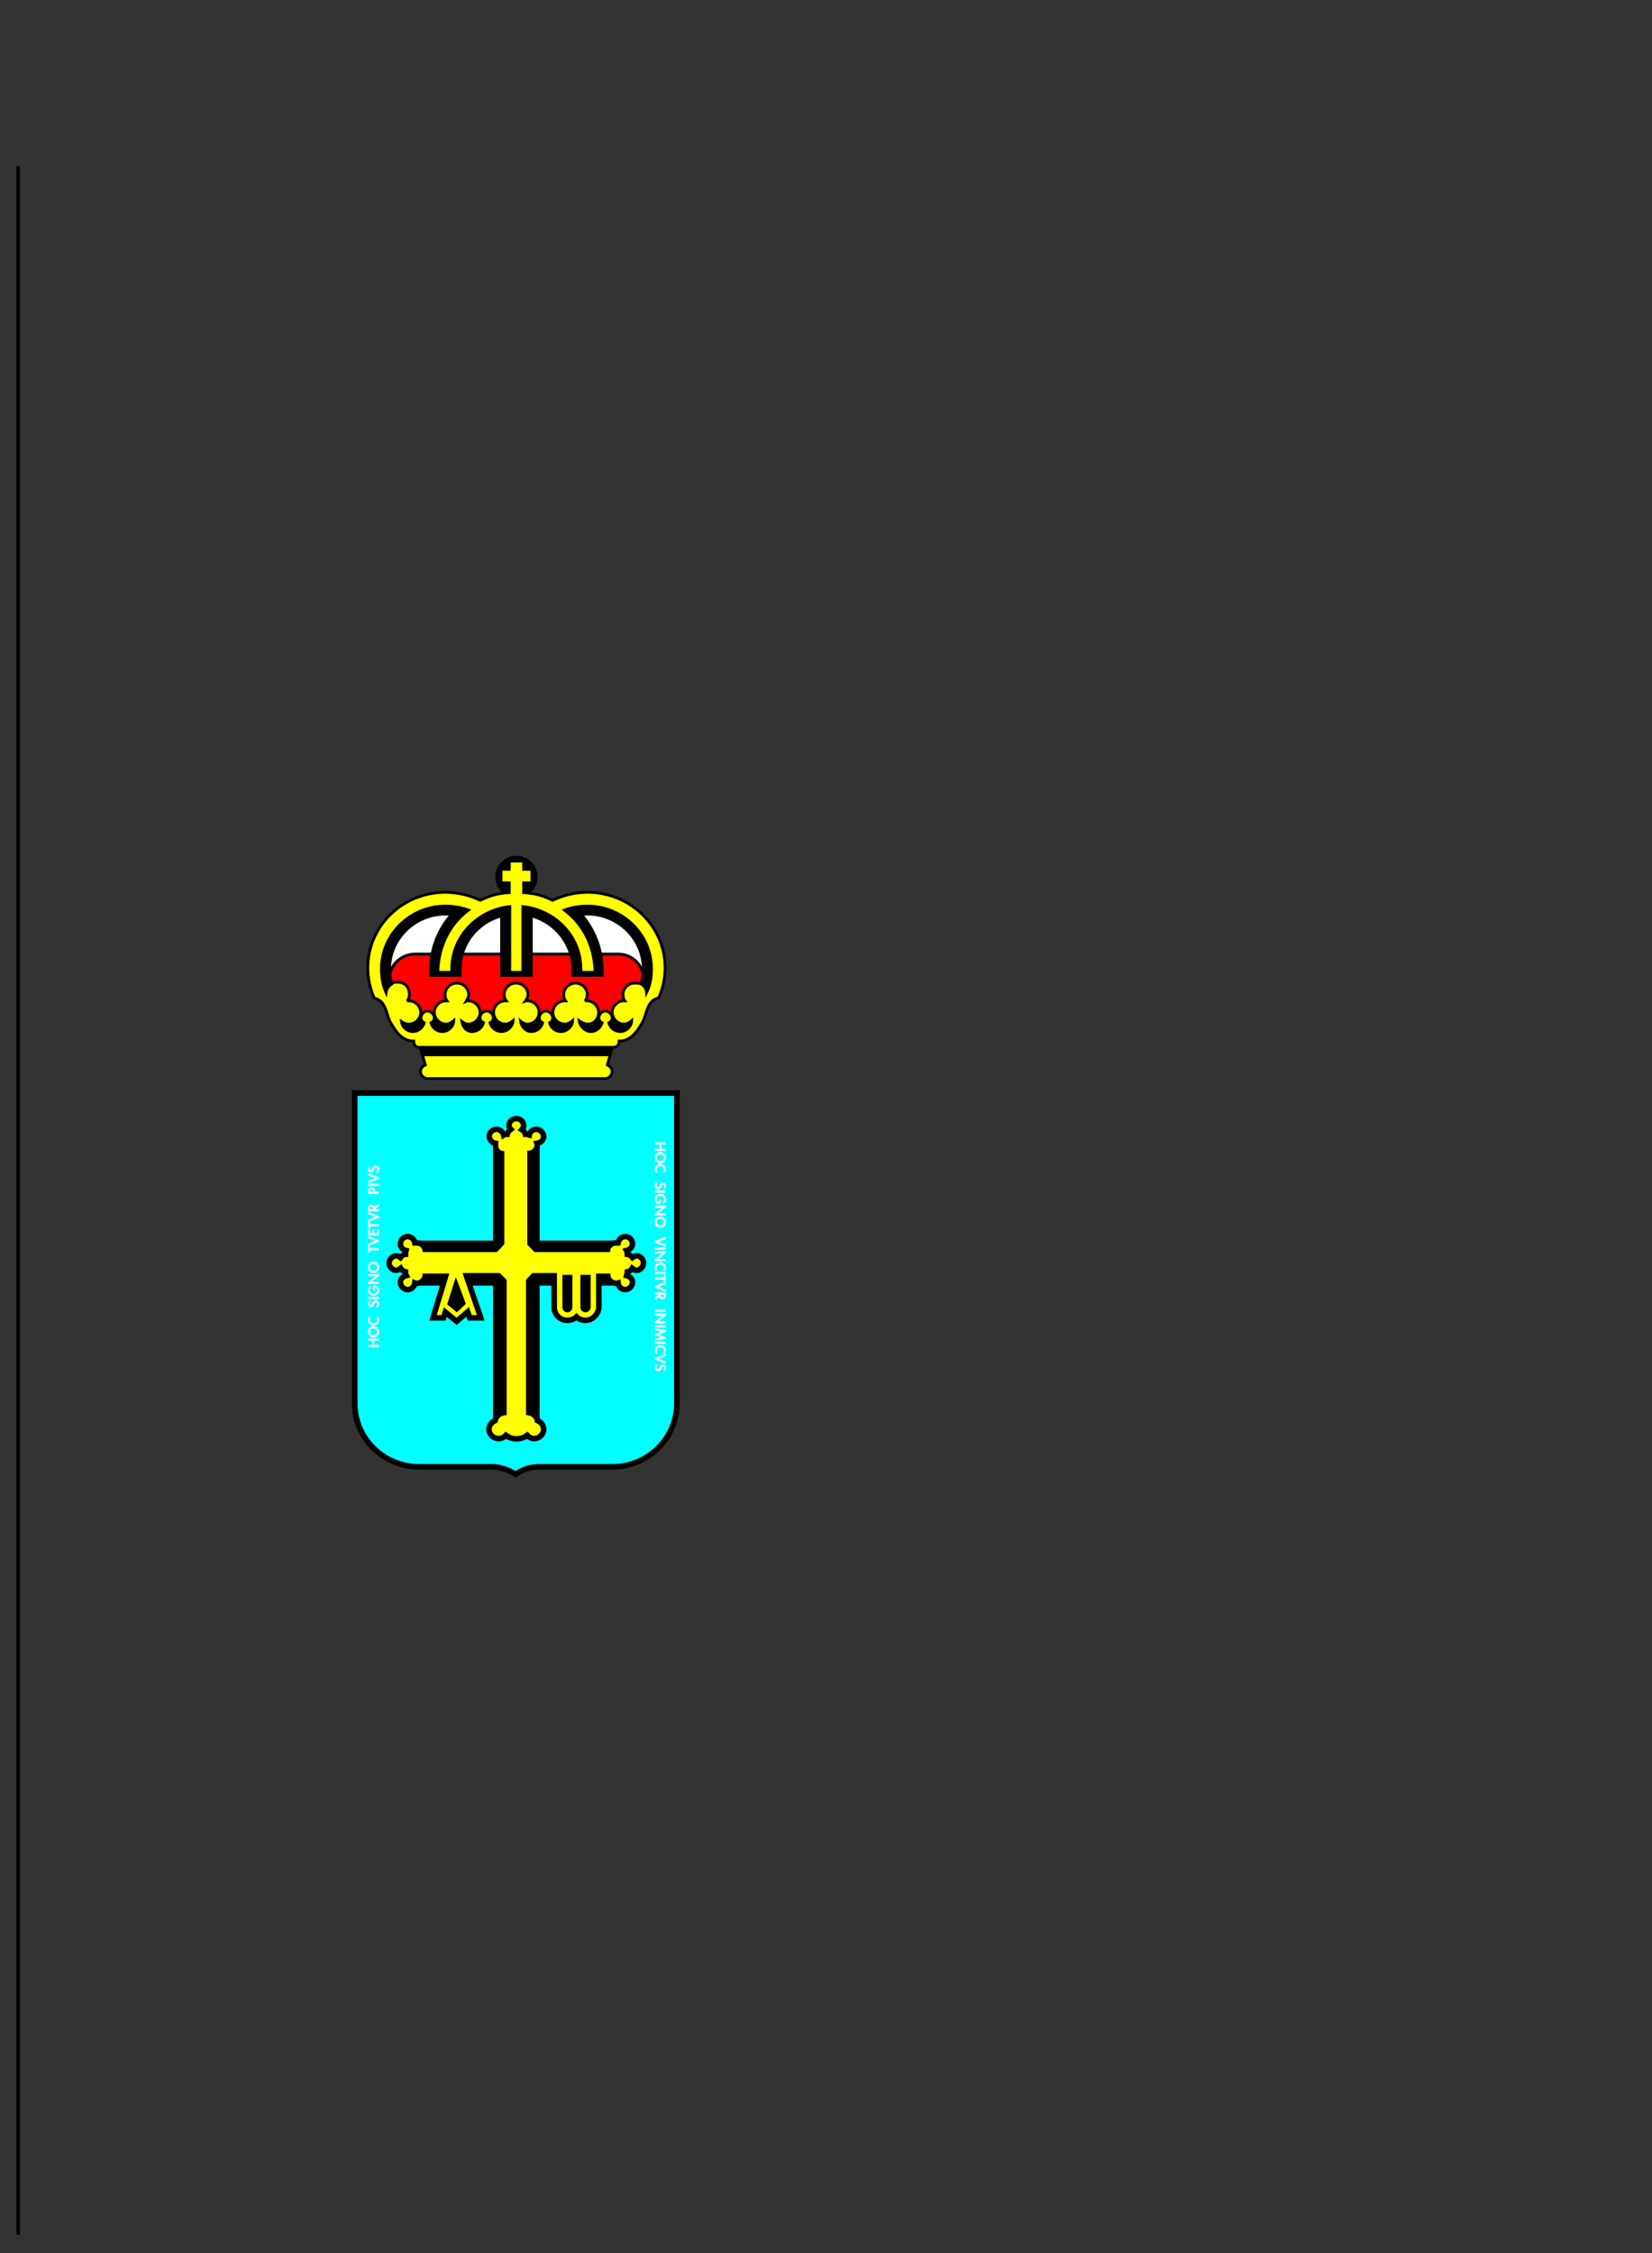 <?xml version="1.0" encoding="ISO-8859-1" standalone="yes"?>
<svg width="475.484" height="648.38">
  <rect width="100%" height="100%" fill="#333333" stroke="none"/>
  <defs> 
    <marker id="ArrowEnd" viewBox="0 0 10 10" refX="0" refY="5" 
     markerUnits="strokeWidth" 
     markerWidth="4" 
     markerHeight="3" 
     orient="auto"> 
        <path d="M 0 0 L 10 5 L 0 10 z" /> 
    </marker>
    <marker id="ArrowStart" viewBox="0 0 10 10" refX="10" refY="5" 
     markerUnits="strokeWidth" 
     markerWidth="4" 
     markerHeight="3" 
     orient="auto"> 
        <path d="M 10 0 L 0 5 L 10 10 z" /> 
    </marker> </defs>
<g>
<path style="stroke:#000000; stroke-width:1; fill:none" d="M 5.241 643.139L 5.241 47.863"/>
<g>
<path style="stroke:#000000; stroke-width:1.601; fill:#00ffff" d="M 102.097 314.565L 102.096 403.851C 102.096 413.924 110.371 422.126 120.716 422.126L 141.626 422.126C 144.065 422.126 146.503 423.061 148.424 424.285C 150.345 422.918 152.488 422.126 155.148 422.126L 176.207 422.126C 186.477 422.127 194.827 413.925 194.827 403.852L 194.828 314.566L 102.097 314.565z"/>
<g>
<path style="stroke:#000000; stroke-width:0.245; fill:#000000" d="M 155.192 409.42L 155.192 367.115L 152.608 367.115L 152.608 405.716L 155.192 409.42z"/>
<path style="stroke:#000000; stroke-width:0.245; fill:#000000" d="M 142.027 409.656L 142.027 366.838L 144.611 366.838L 144.611 405.448L 142.027 409.656z"/>
</g>
<g>
<path style="stroke:#000000; stroke-width:0.245; fill:#000000" d="M 155.192 327.516L 155.192 359.505L 152.608 359.505L 152.608 332.481L 155.192 327.516z"/>
<path style="stroke:#000000; stroke-width:0.245; fill:#000000" d="M 142.027 327.516L 142.027 359.505L 144.611 359.505L 144.611 332.481L 142.027 327.516z"/>
</g>
<g>
<path style="stroke:none; fill:#000000" d="M 142.568 252.397C 142.568 249.025 145.287 246.292 148.642 246.293C 151.998 246.293 154.718 249.028 154.719 252.4C 154.72 255.772 152 258.505 148.645 258.504C 145.289 258.503 142.569 255.769 142.568 252.397z"/>
<path style="stroke:none; fill:#000000" d="M 475.484 0"/>
</g>
<path style="stroke:#000000; stroke-width:0.801; fill:#ffff00" d="M 107.713 287.225C 106.531 284.563 105.866 281.614 105.866 278.52C 105.866 266.505 115.841 256.792 128.181 256.792C 131.727 256.792 135.274 257.655 138.23 259.095C 140.963 257.799 142.811 257.152 146.579 256.864L 146.579 254.058L 144.215 254.058L 144.215 250.173L 146.579 250.173L 146.579 247.799L 150.717 247.799L 150.717 250.173L 153.081 250.173L 153.081 254.058L 150.717 254.058L 150.717 256.864C 154.485 257.152 156.332 257.8 159.066 259.095C 162.022 257.656 165.495 256.793 169.115 256.792C 181.381 256.793 191.429 266.506 191.429 278.521C 191.429 281.615 190.765 284.492 189.582 287.154C 185.814 288.018 186.331 292.335 184.484 294.924C 183.301 296.939 181.454 299.601 178.203 299.601C 178.203 300.968 177.39 301.4 176.43 301.4L 120.791 301.399C 119.83 301.399 119.092 300.967 119.092 299.6C 115.84 299.6 113.993 296.938 112.811 294.923C 110.964 292.334 111.481 288.089 107.713 287.225z"/>
<path style="stroke:#ffffff; stroke-width:0.12; fill:#ffffff" d="M 145.544 262.404L 145.544 274.563L 131.653 274.491C 131.505 273.772 132.244 273.268 132.392 272.549C 132.614 271.469 133.131 270.822 133.87 269.671L 139.855 264.131C 140.594 263.555 141.185 263.339 142.072 263.339C 142.367 261.757 144.215 262.692 145.544 262.404z"/>
<path style="stroke:#ffffff; stroke-width:0.12; fill:#ffffff" d="M 151.751 262.332L 151.751 274.743L 165.642 274.671C 165.79 273.952 165.051 273.196 164.903 272.477C 164.682 271.398 164.164 270.75 163.426 269.599L 157.441 264.059C 156.702 263.483 156.111 263.268 155.224 263.268C 154.928 261.685 153.081 262.62 151.751 262.332z"/>
<path style="stroke:#ffffff; stroke-width:0.12; fill:#ffffff" d="M 165.125 262.476C 166.233 263.124 166.233 264.131 166.972 264.85C 167.563 265.786 168.228 265.786 168.672 266.721C 168.967 267.225 169.263 267.513 169.411 268.016C 171.11 270.535 170.593 271.757 171.997 274.564L 179.385 274.708L 180.715 275.211C 181.085 275.355 181.381 275.499 181.75 275.643C 182.045 275.859 182.415 275.931 182.563 276.29C 182.932 276.506 183.376 276.722 183.524 277.082C 183.671 277.441 183.967 277.729 184.041 278.089C 184.115 278.449 184.484 278.593 184.632 278.952L 185.444 279.888C 185.887 279.168 185.814 278.665 185.814 277.945C 185.814 276.938 186.553 276.362 185.887 275.355C 185.223 271.83 183.376 269.095 182.045 267.081C 180.937 266.218 180.346 265.498 178.869 265.21C 178.869 264.203 176.8 263.628 176.209 263.484C 174.361 262.908 172.81 261.685 170.593 261.685L 165.495 262.117C 165.495 262.261 165.273 262.476 165.125 262.476z"/>
<path style="stroke:#ffffff; stroke-width:0.12; fill:#ffffff" d="M 132.318 262.476C 131.21 263.124 131.21 264.131 130.471 264.85C 129.88 265.785 129.215 265.785 128.772 266.721C 128.476 267.224 128.181 267.512 128.033 268.016C 126.333 270.534 126.85 271.757 125.446 274.563L 118.057 274.707L 116.727 275.21C 116.358 275.354 116.063 275.498 115.693 275.642C 115.397 275.858 115.028 275.93 114.88 276.29C 114.511 276.505 114.067 276.721 113.92 277.081C 113.772 277.441 113.476 277.728 113.402 278.088C 113.328 278.448 112.959 278.592 112.811 278.951L 111.998 279.887C 111.555 279.167 111.629 278.664 111.629 277.944C 111.629 276.937 110.89 276.361 111.555 275.354C 112.22 271.829 114.067 269.095 115.397 267.08C 116.506 266.217 117.097 265.497 118.575 265.21C 118.575 264.203 120.644 263.627 121.235 263.483C 123.082 262.908 124.634 261.685 126.85 261.685L 131.949 262.116C 131.949 262.26 132.171 262.476 132.318 262.476z"/>
<path style="stroke:#000000; stroke-width:0.801; fill:#ff0000" d="M 125.446 274.563L 119.461 274.563C 115.545 274.563 112.146 277.656 112.146 281.47C 112.146 281.973 112.22 282.477 112.294 282.908L 111.334 283.628C 111.85 283.196 112.885 282.693 113.698 282.693C 116.875 282.333 117.836 284.419 117.836 286.218C 117.836 286.866 117.54 287.585 117.171 288.089C 117.318 288.017 117.54 288.017 117.688 288.017C 119.535 288.017 121.087 289.528 121.086 291.326C 121.087 293.197 119.535 294.708 117.688 294.708C 116.875 294.708 116.136 294.42 115.545 293.988C 115.767 295.643 117.17 296.866 118.87 296.866C 120.348 296.866 121.678 295.787 122.121 294.348C 121.53 294.061 121.16 293.557 121.16 292.909C 121.161 291.902 122.047 290.967 123.008 290.967C 124.042 290.967 125.003 291.902 125.003 292.909C 125.003 293.557 124.633 294.061 124.042 294.348C 124.412 295.787 125.742 296.866 127.293 296.866C 129.067 296.866 130.545 295.428 130.618 293.701C 130.027 294.205 129.288 294.708 128.402 294.708C 126.554 294.708 125.003 293.197 125.003 291.326C 125.003 289.528 126.554 288.017 128.402 288.017C 128.476 288.017 128.55 288.017 128.623 288.017C 128.254 287.513 128.106 286.938 128.106 286.218C 128.106 284.42 129.584 282.909 131.505 282.909C 133.352 282.909 134.904 284.42 134.904 286.218C 134.904 286.866 134.535 287.585 134.239 288.089C 134.387 288.017 134.535 288.017 134.756 288.017C 136.604 288.017 138.155 289.528 138.155 291.327C 138.155 293.197 136.604 294.708 134.756 294.708C 133.943 294.708 133.5 294.348 132.909 293.916C 133.131 295.5 134.239 296.866 135.864 296.866C 137.416 296.866 138.746 295.787 139.19 294.349C 138.599 294.061 138.155 293.557 138.155 292.91C 138.155 291.902 139.042 290.967 140.076 290.967C 141.111 290.967 141.997 291.902 141.997 292.91C 141.997 293.557 141.628 294.061 141.037 294.348C 141.48 295.787 142.81 296.866 144.288 296.866C 146.061 296.866 147.613 295.428 147.687 293.701C 147.096 294.205 146.283 294.708 145.47 294.708C 143.623 294.708 142.071 293.197 142.072 291.327C 142.072 289.528 143.623 288.017 145.47 288.017C 145.544 288.017 145.618 288.017 145.692 288.017C 145.322 287.513 145.101 286.938 145.101 286.219C 145.101 284.42 146.652 282.909 148.5 282.909C 150.421 282.909 151.972 284.42 151.972 286.219C 151.973 286.866 151.603 287.586 151.234 288.089C 151.455 288.017 151.603 288.017 151.751 288.017C 153.672 288.017 155.15 289.528 155.15 291.327C 155.15 293.198 153.672 294.708 151.751 294.708C 151.012 294.708 150.347 294.277 149.83 293.845C 150.051 295.428 151.233 296.866 152.933 296.866C 154.485 296.867 155.815 295.787 156.184 294.349C 155.593 294.061 155.223 293.557 155.223 292.91C 155.223 291.902 156.11 290.967 157.145 290.967C 158.179 290.967 159.066 291.902 159.066 292.91C 159.066 293.557 158.77 294.061 158.179 294.349C 158.549 295.787 159.879 296.867 161.43 296.867C 163.203 296.867 164.755 295.428 164.829 293.701C 164.238 294.205 163.425 294.709 162.612 294.709C 160.691 294.708 159.14 293.198 159.14 291.327C 159.14 289.528 160.691 288.017 162.613 288.017C 162.686 288.017 162.686 288.017 162.76 288.017C 162.391 287.514 162.243 286.938 162.243 286.219C 162.243 284.42 163.795 282.909 165.642 282.909C 167.489 282.909 169.041 284.42 169.041 286.219C 169.041 286.866 168.745 287.586 168.376 288.09C 168.524 288.017 168.745 288.017 168.893 288.017C 170.74 288.017 172.292 289.529 172.292 291.327C 172.292 293.198 171.036 294.709 169.115 294.709C 168.376 294.708 167.267 294.205 166.676 293.773C 166.972 295.356 168.376 296.867 170.075 296.867C 171.553 296.867 172.883 295.788 173.326 294.349C 172.735 294.061 172.366 293.558 172.366 292.91C 172.366 291.903 173.252 290.967 174.213 290.967C 175.248 290.967 176.208 291.903 176.208 292.91C 176.208 293.558 175.839 294.061 175.248 294.349C 175.617 295.788 176.947 296.867 178.499 296.867C 180.272 296.867 181.75 295.428 181.824 293.701C 181.233 294.205 180.494 294.709 179.607 294.709C 177.76 294.709 176.208 293.198 176.208 291.327C 176.208 289.529 177.76 288.018 179.607 288.018C 179.681 288.018 179.755 288.018 179.829 288.018C 179.459 287.514 179.312 286.938 179.312 286.219C 179.312 284.42 180.789 282.909 182.71 282.909C 183.967 282.909 185.518 283.054 186.036 284.061L 184.927 282.909C 185.075 282.478 185.149 281.974 185.149 281.471C 185.149 277.657 181.898 274.563 177.982 274.563L 171.627 274.563L 172.416 279.978L 166.353 280.186L 165.569 274.563L 152.466 274.563L 151.685 279.978L 145.915 279.978L 144.937 274.563L 132.421 274.563L 130.954 280.082L 125.282 280.082L 125.446 274.563z"/>
<path style="stroke:#000000; stroke-width:0.245; fill:#000000" d="M 117.318 357.168L 144.262 357.168L 144.583 359.533L 122.342 359.533L 117.318 357.168z"/>
<path style="stroke:#000000; stroke-width:0.245; fill:#000000" d="M 179.264 357.168L 152.319 357.168L 151.999 359.533L 174.24 359.533L 179.264 357.168z"/>
<path style="stroke:#000000; stroke-width:0.245; fill:#000000" d="M 179.784 369.866L 152.839 369.866L 152.519 366.469L 173.575 366.469L 179.784 369.866z"/>
<path style="stroke:#000000; stroke-width:0.245; fill:#000000" d="M 117.837 369.866L 144.782 369.866L 145.102 366.469L 123.809 366.469L 117.837 369.866z"/>
<path style="stroke:none; fill:none" d="M 146.579 258.951L 146.579 254.058L 144.215 254.058L 144.215 250.173L 146.579 250.173L 146.579 247.799L 150.717 247.799L 150.717 250.173L 153.081 250.173L 153.081 254.058L 150.717 254.058L 150.717 258.951L 146.579 258.951z"/>
<path style="stroke:#000000; stroke-width:0.801; fill:#000000" d="M 148.574 279.815L 146.726 279.815L 146.727 260.893C 137.49 261.9 130.028 269.454 130.027 278.808C 130.027 279.383 130.027 279.239 130.101 279.815L 126.037 279.815C 126.037 279.455 126.037 279.671 126.037 279.311C 126.333 272.045 129.437 266.001 134.83 261.9C 132.762 261.181 130.545 260.749 128.254 260.749C 118.058 260.749 109.782 268.879 109.782 278.807C 109.782 281.038 110.077 283.34 111.112 285.643C 111.259 284.635 111.85 283.7 112.737 283.197C 112.294 281.47 112.146 280.174 112.146 278.808C 112.146 270.174 119.387 263.051 128.254 263.052C 128.846 263.052 129.437 263.123 129.954 263.195C 126.111 267.512 123.895 273.196 123.895 279.311C 123.895 279.743 123.895 280.247 123.895 280.678L 132.466 280.678L 132.466 278.808C 132.466 271.541 137.49 265.426 144.362 263.555L 144.362 280.679L 148.574 280.679L 152.933 280.679L 152.933 263.555C 159.731 265.426 164.829 271.542 164.829 278.808L 164.829 280.679L 173.327 280.679C 173.401 280.247 173.327 279.744 173.327 279.312C 173.327 273.196 171.11 267.513 167.342 263.196C 167.859 263.124 168.45 263.052 169.041 263.052C 177.908 263.052 185.149 270.175 185.149 278.808C 185.149 280.175 185.001 281.471 184.558 283.197C 185.444 283.701 186.036 284.636 186.11 285.643C 187.218 283.341 187.513 281.039 187.513 278.808C 187.513 268.88 179.238 260.75 169.041 260.75C 166.677 260.749 164.46 261.181 162.465 261.901C 167.859 266.002 170.962 272.045 171.258 279.312C 171.258 279.672 171.258 279.456 171.184 279.815L 167.194 279.816C 167.268 279.24 167.194 279.384 167.194 278.808C 167.194 269.455 159.805 261.901 150.495 260.893L 150.495 279.815L 148.574 279.815z"/>
<path style="stroke:#000000; stroke-width:0.801; fill:#ffff00" d="M 121.013 301.471L 122.417 306.507C 121.604 306.795 121.013 307.515 121.013 308.378C 121.013 309.457 122.047 310.392 123.155 310.392L 174.139 310.393C 175.247 310.393 176.208 309.457 176.208 308.379C 176.208 307.515 175.543 306.796 174.804 306.508L 176.208 301.472L 121.013 301.471z"/>
<path style="stroke:#000000; stroke-width:0.801; fill:#000000" d="M 121.013 301.471L 121.53 303.558L 175.543 303.558L 176.06 301.472L 121.013 301.471z"/>
<path style="stroke:#000000; stroke-width:0.04; fill:#000000" d="M 115.693 294.276L 116.875 296.219L 118.944 296.866L 120.865 296.219L 122.047 294.348L 120.791 292.765L 119.387 294.277L 117.466 294.636L 115.693 294.276z"/>
<path style="stroke:#000000; stroke-width:0.04; fill:#000000" d="M 130.471 294.348L 129.288 296.363L 127.219 296.938L 125.224 296.363L 124.042 294.492L 125.298 292.909L 126.776 294.42L 128.697 294.78L 130.471 294.348z"/>
<path style="stroke:#000000; stroke-width:0.04; fill:#000000" d="M 132.761 294.348L 133.943 296.363L 136.012 296.938L 138.007 296.363L 139.19 294.421L 137.933 292.909L 136.456 294.348L 134.534 294.78L 132.761 294.348z"/>
<path style="stroke:#000000; stroke-width:0.04; fill:#000000" d="M 147.465 294.421L 146.283 296.435L 144.214 297.011L 142.219 296.435L 141.037 294.492L 142.293 292.982L 143.771 294.42L 145.692 294.78L 147.465 294.421z"/>
<path style="stroke:#000000; stroke-width:0.04; fill:#000000" d="M 149.83 294.277L 151.012 296.291L 153.007 296.866L 155.002 296.291L 156.184 294.349L 154.928 292.838L 153.45 294.349L 151.603 294.708L 149.83 294.277z"/>
<path style="stroke:#000000; stroke-width:0.04; fill:#000000" d="M 164.534 294.349L 163.351 296.291L 161.282 296.939L 159.288 296.291L 158.105 294.421L 159.361 292.838L 160.839 294.349L 162.76 294.709L 164.534 294.349z"/>
<path style="stroke:#000000; stroke-width:0.04; fill:#000000" d="M 166.898 294.349L 168.08 296.363L 170.149 296.939L 172.144 296.363L 173.326 294.421L 172.07 292.91L 170.593 294.349L 168.671 294.781L 166.898 294.349z"/>
<path style="stroke:#000000; stroke-width:0.04; fill:#000000" d="M 181.676 294.349L 180.494 296.363L 178.425 296.939L 176.43 296.363L 175.247 294.493L 176.504 292.91L 177.982 294.421L 179.903 294.78L 181.676 294.349z"/>
<path style="stroke:#000000; stroke-width:1.601; fill:#ffff00" d="M 152.193 406.514C 153.375 406.658 154.557 407.665 154.705 408.816C 155.739 409.248 156.478 410.183 156.478 411.334C 156.478 412.773 155.222 413.996 153.744 413.996C 152.931 413.996 152.267 413.636 151.749 413.061C 150.862 413.708 149.828 414.068 148.646 414.068C 147.538 414.068 146.429 413.708 145.617 413.061C 145.099 413.636 144.286 413.996 143.474 413.996C 141.996 413.996 140.74 412.773 140.74 411.334C 140.74 410.183 141.479 409.247 142.513 408.816C 142.661 407.665 143.844 406.658 145.026 406.514L 145.026 367.159L 134.238 367.159L 138.376 379.246L 135.198 379.246L 134.608 377.519L 131.43 380.253L 128.179 377.591L 127.662 379.246L 124.632 379.246L 128.253 367.303L 122.342 367.302C 122.194 368.382 121.086 369.317 119.904 369.317C 119.756 369.317 119.534 369.317 119.386 369.245C 119.239 370.324 118.426 371.116 117.317 371.116C 116.209 371.116 115.248 370.108 115.248 369.029C 115.248 368.094 115.987 367.302 116.948 367.087C 116.8 366.799 116.726 366.511 116.726 366.223C 116.726 366.151 116.726 366.08 116.726 366.007C 116.135 365.863 115.618 365.504 115.323 365C 114.953 365.288 114.51 365.576 114.066 365.576C 112.958 365.576 111.997 364.568 111.997 363.489C 111.997 362.41 112.958 361.403 114.066 361.403C 114.51 361.403 114.953 361.69 115.248 361.906C 115.544 361.475 116.061 361.043 116.726 360.971C 116.726 360.899 116.726 360.827 116.726 360.755C 116.726 360.467 116.8 360.18 116.874 359.892C 115.914 359.676 115.248 358.884 115.248 357.949C 115.248 356.798 116.209 355.863 117.318 355.863C 118.352 355.863 119.239 356.654 119.387 357.661C 119.534 357.661 119.682 357.661 119.83 357.662C 121.086 357.661 122.12 358.453 122.342 359.532L 144.361 359.533L 144.361 331.977C 143.253 331.833 142.588 330.682 142.588 329.531C 142.588 329.315 142.662 329.171 142.662 329.027C 141.627 328.883 140.815 328.02 140.815 327.012C 140.815 325.933 141.775 324.998 142.884 324.998C 143.918 324.998 144.731 325.717 144.952 326.653C 145.174 326.508 145.47 326.437 145.839 326.437C 145.913 326.437 145.913 326.437 145.987 326.437C 146.135 325.789 146.578 325.358 147.021 324.998C 146.726 324.71 146.504 324.278 146.504 323.847C 146.504 322.768 147.539 321.904 148.647 321.904C 149.756 321.904 150.716 322.768 150.716 323.919C 150.716 324.35 150.494 324.71 150.199 325.07C 150.716 325.358 151.085 325.861 151.233 326.437C 151.307 326.437 151.381 326.437 151.455 326.437C 151.75 326.437 152.046 326.581 152.341 326.653C 152.489 325.717 153.376 324.998 154.336 324.998C 155.445 324.998 156.479 325.933 156.479 327.085C 156.479 328.092 155.592 328.883 154.558 329.027C 154.632 329.243 154.632 329.387 154.632 329.531C 154.632 330.682 153.671 331.761 152.563 331.905L 152.563 359.533L 174.877 359.533C 175.025 358.453 176.207 357.662 177.389 357.662C 177.611 357.662 177.759 357.662 177.907 357.662C 178.054 356.655 178.941 355.863 179.976 355.863C 181.084 355.864 182.045 356.799 182.044 357.95C 182.044 358.885 181.306 359.677 180.345 359.893C 180.493 360.18 180.567 360.468 180.567 360.756C 180.567 360.828 180.566 360.9 180.567 360.972C 181.232 361.044 181.675 361.475 182.044 361.907C 182.34 361.691 182.783 361.404 183.227 361.404C 184.335 361.404 185.222 362.411 185.222 363.49C 185.222 364.569 184.261 365.576 183.153 365.576C 182.71 365.576 182.34 365.289 181.97 365.001C 181.675 365.504 181.158 365.864 180.566 366.008C 180.567 366.08 180.566 366.152 180.567 366.224C 180.567 366.512 180.419 366.799 180.345 367.087C 181.306 367.303 182.044 368.095 182.044 369.03C 182.044 370.109 181.084 371.116 179.902 371.116C 178.867 371.116 178.054 370.325 177.907 369.246C 177.685 369.318 177.537 369.317 177.389 369.318C 176.207 369.317 175.099 368.382 174.951 367.303L 172.365 367.303L 172.365 376.08C 172.365 378.095 170.591 379.965 168.523 379.965C 167.488 379.966 166.601 379.606 165.936 378.958C 165.271 379.606 164.311 379.966 163.276 379.965C 161.208 379.966 159.508 378.311 159.508 376.224L 159.508 367.159L 152.193 367.159L 152.193 406.514z"/>
<path style="stroke:none; fill:#000000" d="M 170 376.224C 170 377.016 169.261 377.663 168.523 377.663C 167.71 377.663 167.045 377.016 167.045 376.224L 167.045 366.871L 170 366.871L 170 376.224z"/>
<path style="stroke:none; fill:#000000" d="M 164.754 376.224C 164.754 377.016 164.089 377.663 163.276 377.663C 162.537 377.663 161.872 377.016 161.872 376.224L 161.873 366.871L 164.754 366.871L 164.754 376.224z"/>
<path style="stroke:none; fill:#000000" d="M 128.696 375.36L 131.504 377.663L 134.09 375.217L 131.209 367.518L 128.696 375.36z"/>
<g>
<path style="stroke:none; fill:none" d="M 144.93 366.713L 151.357 366.715L 151.358 372.397L 144.931 372.396L 144.93 366.713z"/>
<path style="stroke:none; fill:none" d="M 475.382 25.626"/>
</g>
<path style="stroke:none; fill:#ffff00" d="M 148.703 371.127L 140.481 363.044L 148.415 354.598L 156.348 363.044L 148.703 371.127z"/>
</g>
<path style="stroke:none; fill:#ffffff" d="M 107.181 387.038L 105.96 387.038L 105.96 387.681L 109.06 387.681L 109.06 387.038L 107.675 387.038L 107.675 385.848L 109.06 385.848L 109.06 385.205L 105.96 385.205L 105.96 385.848L 107.181 385.848L 107.181 387.038z"/>
<path style="stroke:none; fill:#ffffff" d="M 109.142 383.259C 109.142 382.297 108.394 381.627 107.506 381.627C 106.639 381.627 105.878 382.297 105.878 383.259C 105.878 384.221 106.639 384.89 107.506 384.89C 108.394 384.89 109.142 384.221 109.142 383.259z"/>
<path style="stroke:none; fill:#00ffff" d="M 106.474 383.259C 106.474 382.695 106.98 382.292 107.481 382.292C 107.95 382.292 108.546 382.712 108.546 383.259C 108.546 383.806 107.95 384.226 107.481 384.226C 106.98 384.226 106.474 383.823 106.474 383.259z"/>
<path style="stroke:none; fill:#ffffff" d="M 106.059 379.108C 105.944 379.331 105.878 379.585 105.878 379.843C 105.878 380.81 106.655 381.47 107.535 381.47C 108.39 381.47 109.142 380.783 109.142 379.856C 109.142 379.589 109.064 379.349 108.957 379.108L 108.238 379.108C 108.431 379.288 108.567 379.563 108.567 379.839C 108.567 380.438 108.045 380.805 107.523 380.805C 106.988 380.805 106.454 380.451 106.454 379.834C 106.454 379.559 106.577 379.288 106.783 379.108L 106.059 379.108z"/>
<path style="stroke:none; fill:#ffffff" d="M 106.223 374.303C 106.014 374.505 105.878 374.911 105.878 375.204C 105.878 375.76 106.293 376.167 106.807 376.167C 107.288 376.167 107.49 375.856 107.654 375.432C 107.749 375.174 107.839 374.859 108.16 374.859C 108.398 374.859 108.608 375.021 108.608 375.283C 108.608 375.559 108.394 375.791 108.156 375.878L 108.538 376.293C 108.896 376.066 109.142 375.734 109.142 375.279C 109.142 374.605 108.703 374.194 108.082 374.194C 107.042 374.194 107.259 375.502 106.737 375.502C 106.536 375.502 106.388 375.305 106.388 375.099C 106.388 374.885 106.487 374.728 106.643 374.605L 106.223 374.303z"/>
<path style="stroke:none; fill:#ffffff" d="M 105.96 373.215L 105.96 373.858L 109.06 373.858L 109.06 373.215L 105.96 373.215z"/>
<path style="stroke:none; fill:#ffffff" d="M 107.412 371.256L 107.905 371.256L 107.905 370.556C 108.279 370.569 108.608 370.906 108.608 371.308C 108.608 371.93 108.036 372.24 107.523 372.24C 107.009 372.24 106.413 371.934 106.413 371.313C 106.413 370.972 106.626 370.692 106.906 370.56L 106.618 369.992C 106.145 370.246 105.878 370.735 105.878 371.295C 105.878 372.279 106.639 372.905 107.523 372.905C 108.378 372.905 109.142 372.297 109.142 371.335C 109.142 370.311 108.365 369.834 107.49 369.834L 107.412 369.834L 107.412 371.256z"/>
<path style="stroke:none; fill:#ffffff" d="M 109.06 369.516L 109.06 368.873L 106.955 368.873L 106.955 368.865L 109.122 367.128L 109.122 366.665L 105.96 366.665L 105.96 367.308L 108.045 367.308L 108.045 367.316L 105.878 369.053L 105.878 369.516L 109.06 369.516z"/>
<path style="stroke:none; fill:#ffffff" d="M 109.142 364.723C 109.142 363.761 108.394 363.092 107.506 363.092C 106.639 363.092 105.878 363.761 105.878 364.723C 105.878 365.686 106.639 366.355 107.506 366.355C 108.394 366.355 109.142 365.686 109.142 364.723z"/>
<path style="stroke:none; fill:#00ffff" d="M 106.474 364.723C 106.474 364.159 106.98 363.757 107.481 363.757C 107.95 363.757 108.546 364.177 108.546 364.723C 108.546 365.27 107.95 365.69 107.481 365.69C 106.98 365.69 106.474 365.288 106.474 364.723z"/>
<path style="stroke:none; fill:#ffffff" d="M 106.487 359.179L 106.487 358.514L 105.96 358.514L 105.96 360.487L 106.487 360.487L 106.487 359.822L 109.06 359.822L 109.06 359.179L 106.487 359.179z"/>
<path style="stroke:none; fill:#ffffff" d="M 105.96 357.884L 105.96 358.575L 109.142 357.316L 109.142 356.94L 105.96 355.658L 105.96 356.349L 108.049 357.084L 108.049 357.093L 105.96 357.884z"/>
<path style="stroke:none; fill:#ffffff" d="M 106.487 353.778L 105.96 353.778L 105.96 355.484L 109.06 355.484L 109.06 353.778L 108.534 353.778L 108.534 354.841L 107.695 354.841L 107.695 353.817L 107.169 353.817L 107.169 354.841L 106.487 354.841L 106.487 353.778z"/>
<path style="stroke:none; fill:#ffffff" d="M 106.487 352.279L 106.487 351.614L 105.96 351.614L 105.96 353.586L 106.487 353.586L 106.487 352.922L 109.06 352.922L 109.06 352.279L 106.487 352.279z"/>
<path style="stroke:none; fill:#ffffff" d="M 105.96 350.984L 105.96 351.675L 109.142 350.415L 109.142 350.039L 105.96 348.758L 105.96 349.449L 108.049 350.184L 108.049 350.192L 105.96 350.984z"/>
<path style="stroke:none; fill:#ffffff" d="M 107.753 347.285C 107.683 346.843 107.288 346.611 106.894 346.611C 106.232 346.611 105.96 347.062 105.96 347.713L 105.96 348.584L 109.06 348.584L 109.06 347.941L 107.81 347.941L 107.81 347.932L 109.06 347.132L 109.06 346.353L 107.753 347.285z"/>
<path style="stroke:none; fill:#00ffff" d="M 106.454 347.941L 106.454 347.853C 106.454 347.512 106.528 347.254 106.91 347.254C 107.288 347.254 107.387 347.503 107.387 347.858L 107.387 347.941L 106.454 347.941z"/>
<path style="stroke:none; fill:#ffffff" d="M 107.901 342.974L 107.901 342.655C 107.901 341.981 107.58 341.6 106.922 341.6C 106.219 341.6 105.96 342.051 105.96 342.742L 105.96 343.617L 109.06 343.617L 109.06 342.974L 107.901 342.974z"/>
<path style="stroke:none; fill:#00ffff" d="M 106.462 342.974L 106.462 342.86C 106.462 342.501 106.519 342.257 106.918 342.257C 107.321 342.257 107.399 342.462 107.399 342.843L 107.399 342.974L 106.462 342.974z"/>
<path style="stroke:none; fill:#ffffff" d="M 105.96 340.666L 105.96 341.309L 109.06 341.309L 109.06 340.666L 105.96 340.666z"/>
<path style="stroke:none; fill:#ffffff" d="M 105.96 339.804L 105.96 340.495L 109.142 339.236L 109.142 338.859L 105.96 337.578L 105.96 338.269L 108.049 339.004L 108.049 339.012L 105.96 339.804z"/>
<path style="stroke:none; fill:#ffffff" d="M 106.223 335.549C 106.014 335.75 105.878 336.157 105.878 336.45C 105.878 337.006 106.293 337.413 106.807 337.413C 107.288 337.413 107.49 337.102 107.654 336.678C 107.749 336.42 107.839 336.105 108.16 336.105C 108.398 336.105 108.608 336.267 108.608 336.529C 108.608 336.805 108.394 337.036 108.156 337.124L 108.538 337.539C 108.896 337.312 109.142 336.979 109.142 336.525C 109.142 335.851 108.703 335.44 108.082 335.44C 107.042 335.44 107.259 336.748 106.737 336.748C 106.536 336.748 106.388 336.551 106.388 336.345C 106.388 336.131 106.487 335.974 106.643 335.851L 106.223 335.549z"/>
<path style="stroke:none; fill:#ffffff" d="M 190.375 329.397L 191.595 329.397L 191.595 328.753L 188.497 328.753L 188.497 329.397L 189.882 329.397L 189.882 330.587L 188.497 330.587L 188.497 331.23L 191.595 331.23L 191.595 330.587L 190.375 330.587L 190.375 329.397z"/>
<path style="stroke:none; fill:#ffffff" d="M 188.415 333.177C 188.415 334.14 189.163 334.81 190.05 334.81C 190.917 334.81 191.678 334.14 191.678 333.177C 191.678 332.215 190.917 331.545 190.05 331.545C 189.163 331.545 188.415 332.215 188.415 333.177z"/>
<path style="stroke:none; fill:#00ffff" d="M 191.082 333.177C 191.082 333.742 190.576 334.144 190.075 334.144C 189.607 334.144 189.011 333.724 189.011 333.177C 189.011 332.63 189.607 332.21 190.075 332.21C 190.576 332.21 191.082 332.613 191.082 333.177z"/>
<path style="stroke:none; fill:#ffffff" d="M 191.497 337.33C 191.612 337.107 191.678 336.853 191.678 336.595C 191.678 335.628 190.901 334.967 190.022 334.967C 189.167 334.967 188.415 335.654 188.415 336.582C 188.415 336.849 188.493 337.089 188.6 337.33L 189.319 337.33C 189.126 337.151 188.99 336.875 188.99 336.599C 188.99 336 189.512 335.632 190.034 335.632C 190.568 335.632 191.102 335.986 191.102 336.604C 191.102 336.879 190.979 337.151 190.774 337.33L 191.497 337.33z"/>
<path style="stroke:none; fill:#ffffff" d="M 191.332 342.137C 191.542 341.936 191.678 341.529 191.678 341.236C 191.678 340.68 191.263 340.273 190.749 340.273C 190.268 340.273 190.067 340.583 189.902 341.008C 189.808 341.266 189.718 341.581 189.397 341.581C 189.159 341.581 188.949 341.419 188.949 341.157C 188.949 340.881 189.163 340.649 189.401 340.562L 189.019 340.146C 188.661 340.373 188.415 340.706 188.415 341.161C 188.415 341.835 188.855 342.246 189.475 342.246C 190.515 342.246 190.297 340.938 190.819 340.938C 191.02 340.938 191.168 341.135 191.168 341.341C 191.168 341.555 191.069 341.713 190.913 341.835L 191.332 342.137z"/>
<path style="stroke:none; fill:#ffffff" d="M 191.595 343.226L 191.595 342.582L 188.497 342.582L 188.497 343.226L 191.595 343.226z"/>
<path style="stroke:none; fill:#ffffff" d="M 190.145 345.186L 189.652 345.186L 189.652 345.886C 189.278 345.873 188.949 345.536 188.949 345.133C 188.949 344.512 189.52 344.201 190.034 344.201C 190.548 344.201 191.143 344.508 191.143 345.129C 191.143 345.47 190.93 345.75 190.65 345.882L 190.938 346.451C 191.411 346.197 191.678 345.707 191.678 345.146C 191.678 344.162 190.917 343.536 190.034 343.536C 189.179 343.536 188.415 344.144 188.415 345.107C 188.415 346.131 189.192 346.608 190.067 346.608L 190.145 346.608L 190.145 345.186z"/>
<path style="stroke:none; fill:#ffffff" d="M 188.497 346.926L 188.497 347.569L 190.601 347.569L 190.601 347.578L 188.436 349.315L 188.436 349.779L 191.595 349.779L 191.595 349.136L 189.512 349.136L 189.512 349.127L 191.678 347.39L 191.678 346.926L 188.497 346.926z"/>
<path style="stroke:none; fill:#ffffff" d="M 188.415 351.721C 188.415 352.684 189.163 353.354 190.05 353.354C 190.917 353.354 191.678 352.684 191.678 351.721C 191.678 350.759 190.917 350.089 190.05 350.089C 189.163 350.089 188.415 350.759 188.415 351.721z"/>
<path style="stroke:none; fill:#00ffff" d="M 191.082 351.721C 191.082 352.286 190.576 352.688 190.075 352.688C 189.607 352.688 189.011 352.268 189.011 351.721C 189.011 351.174 189.607 350.754 190.075 350.754C 190.576 350.754 191.082 351.157 191.082 351.721z"/>
<path style="stroke:none; fill:#ffffff" d="M 191.595 356.59L 191.595 355.899L 188.415 357.159L 188.415 357.535L 191.595 358.818L 191.595 358.126L 189.508 357.391L 189.508 357.382L 191.595 356.59z"/>
<path style="stroke:none; fill:#ffffff" d="M 191.595 359.635L 191.595 358.992L 188.497 358.992L 188.497 359.635L 191.595 359.635z"/>
<path style="stroke:none; fill:#ffffff" d="M 188.497 360.103L 188.497 360.746L 190.601 360.746L 190.601 360.755L 188.436 362.492L 188.436 362.956L 191.595 362.956L 191.595 362.313L 189.512 362.313L 189.512 362.304L 191.678 360.567L 191.678 360.103L 188.497 360.103z"/>
<path style="stroke:none; fill:#ffffff" d="M 191.497 365.629C 191.612 365.406 191.678 365.152 191.678 364.894C 191.678 363.927 190.901 363.266 190.022 363.266C 189.167 363.266 188.415 363.953 188.415 364.881C 188.415 365.148 188.493 365.388 188.6 365.629L 189.319 365.629C 189.126 365.45 188.99 365.174 188.99 364.898C 188.99 364.299 189.512 363.931 190.034 363.931C 190.568 363.931 191.102 364.286 191.102 364.903C 191.102 365.178 190.979 365.45 190.774 365.629L 191.497 365.629z"/>
<path style="stroke:none; fill:#ffffff" d="M 191.595 366.696L 191.595 366.053L 188.497 366.053L 188.497 366.696L 191.595 366.696z"/>
<path style="stroke:none; fill:#ffffff" d="M 191.069 368.236L 191.069 368.901L 191.595 368.901L 191.595 366.928L 191.069 366.928L 191.069 367.593L 188.497 367.593L 188.497 368.236L 191.069 368.236z"/>
<path style="stroke:none; fill:#ffffff" d="M 191.595 369.531L 191.595 368.84L 188.415 370.1L 188.415 370.476L 191.595 371.759L 191.595 371.067L 189.508 370.332L 189.508 370.323L 191.595 369.531z"/>
<path style="stroke:none; fill:#ffffff" d="M 189.804 373.232C 189.874 373.674 190.268 373.906 190.663 373.906C 191.324 373.906 191.595 373.456 191.595 372.804L 191.595 371.933L 188.497 371.933L 188.497 372.576L 189.746 372.576L 189.746 372.585L 188.497 373.386L 188.497 374.165L 189.804 373.232z"/>
<path style="stroke:none; fill:#00ffff" d="M 191.102 372.576L 191.102 372.664C 191.102 373.005 191.028 373.263 190.646 373.263C 190.268 373.263 190.17 373.014 190.17 372.659L 190.17 372.576L 191.102 372.576z"/>
<path style="stroke:none; fill:#ffffff" d="M 191.595 377.545L 191.595 376.902L 188.497 376.902L 188.497 377.545L 191.595 377.545z"/>
<path style="stroke:none; fill:#ffffff" d="M 188.497 378.013L 188.497 378.656L 190.601 378.656L 190.601 378.665L 188.436 380.402L 188.436 380.866L 191.595 380.866L 191.595 380.223L 189.512 380.223L 189.512 380.214L 191.678 378.477L 191.678 378.013L 188.497 378.013z"/>
<path style="stroke:none; fill:#ffffff" d="M 191.595 381.977L 191.595 381.334L 188.497 381.334L 188.497 381.977L 191.595 381.977z"/>
<path style="stroke:none; fill:#ffffff" d="M 188.497 385.171L 188.497 385.819L 191.678 385.324L 191.678 384.86L 189.635 384.082L 191.678 383.268L 191.678 382.812L 188.497 382.257L 188.497 382.904L 190.42 383.198L 190.42 383.206L 188.456 383.928L 188.456 384.152L 190.42 384.9L 190.42 384.909L 188.497 385.171z"/>
<path style="stroke:none; fill:#ffffff" d="M 191.595 386.747L 191.595 386.104L 188.497 386.104L 188.497 386.747L 191.595 386.747z"/>
<path style="stroke:none; fill:#ffffff" d="M 191.497 389.42C 191.612 389.197 191.678 388.943 191.678 388.685C 191.678 387.718 190.901 387.057 190.022 387.057C 189.167 387.057 188.415 387.744 188.415 388.672C 188.415 388.939 188.493 389.18 188.6 389.42L 189.319 389.42C 189.126 389.241 188.99 388.965 188.99 388.69C 188.99 388.09 189.512 387.723 190.034 387.723C 190.568 387.723 191.102 388.077 191.102 388.694C 191.102 388.97 190.979 389.241 190.774 389.42L 191.497 389.42z"/>
<path style="stroke:none; fill:#ffffff" d="M 191.595 390.238L 191.595 389.547L 188.415 390.807L 188.415 391.183L 191.595 392.465L 191.595 391.774L 189.508 391.039L 189.508 391.03L 191.595 390.238z"/>
<path style="stroke:none; fill:#ffffff" d="M 191.332 394.495C 191.542 394.294 191.678 393.887 191.678 393.593C 191.678 393.038 191.263 392.631 190.749 392.631C 190.268 392.631 190.067 392.941 189.902 393.366C 189.808 393.624 189.718 393.939 189.397 393.939C 189.159 393.939 188.949 393.777 188.949 393.515C 188.949 393.239 189.163 393.007 189.401 392.919L 189.019 392.504C 188.661 392.731 188.415 393.064 188.415 393.519C 188.415 394.193 188.855 394.604 189.475 394.604C 190.515 394.604 190.297 393.296 190.819 393.296C 191.02 393.296 191.168 393.493 191.168 393.698C 191.168 393.913 191.069 394.07 190.913 394.193L 191.332 394.495z"/>
</g>
</svg>